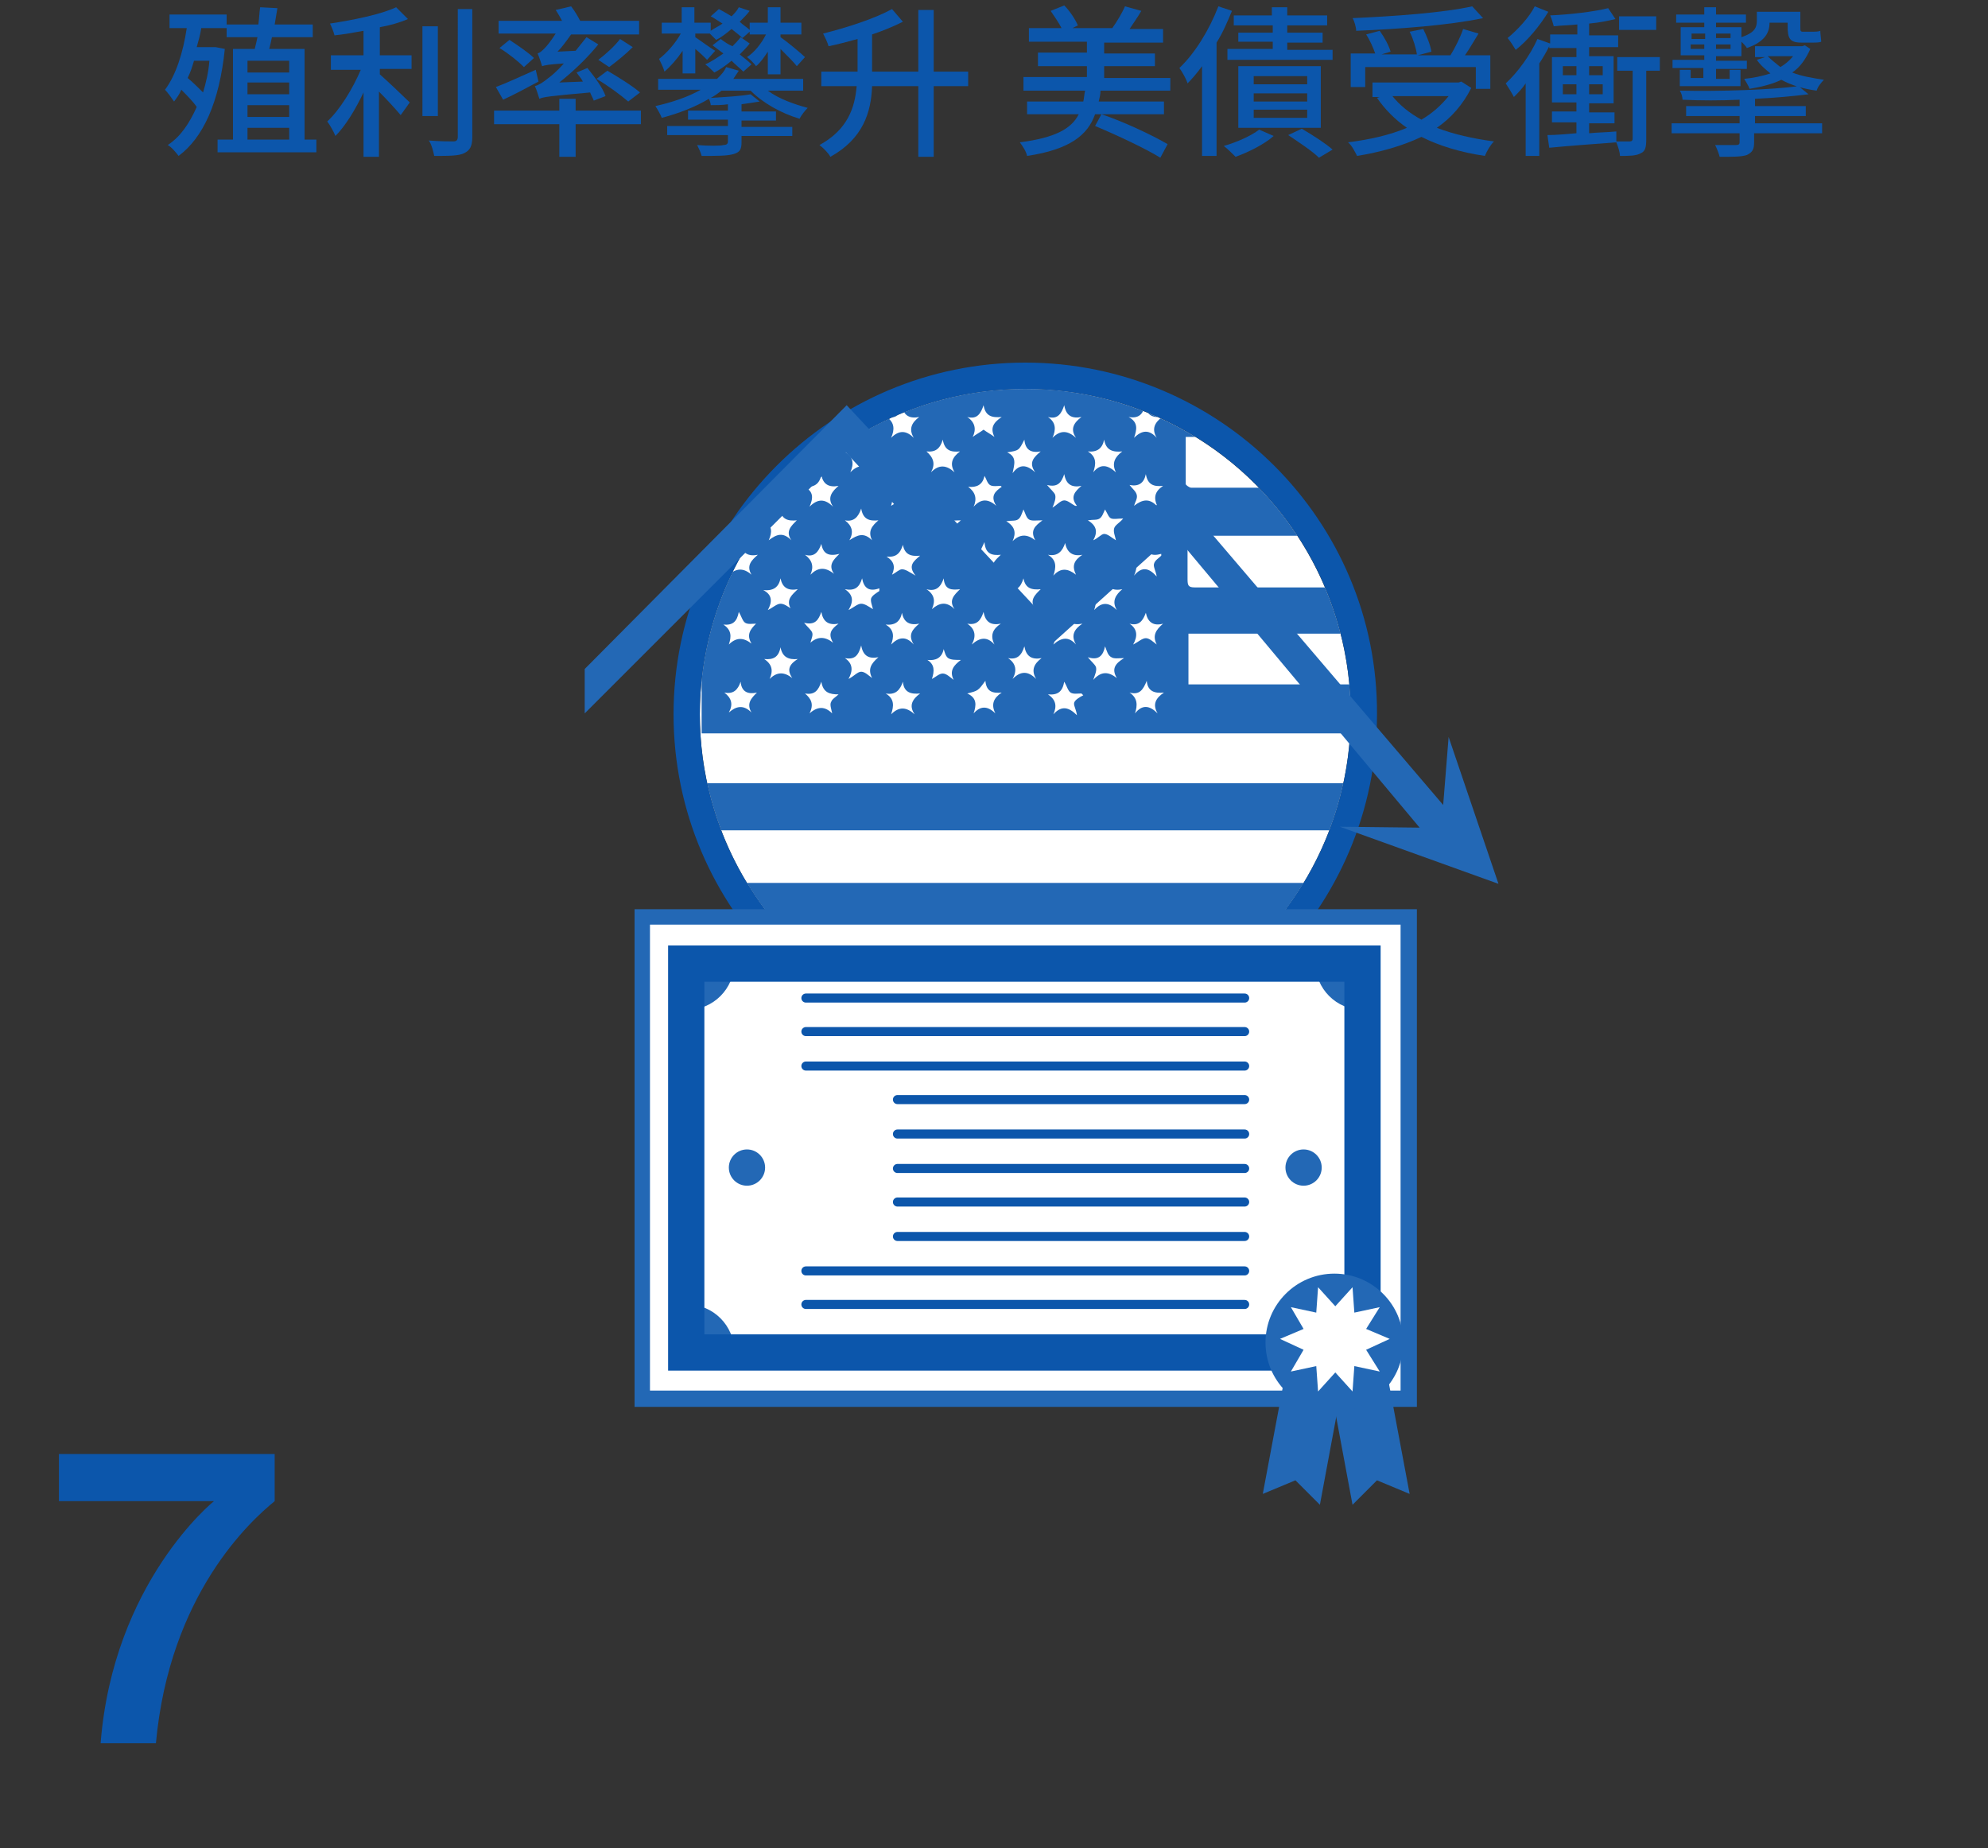 <?xml version="1.0" encoding="utf-8"?>
<!-- Generator: Adobe Illustrator 18.0.0, SVG Export Plug-In . SVG Version: 6.00 Build 0)  -->
<!DOCTYPE svg PUBLIC "-//W3C//DTD SVG 1.1//EN" "http://www.w3.org/Graphics/SVG/1.1/DTD/svg11.dtd">
<svg version="1.1" id="Layer_1" xmlns="http://www.w3.org/2000/svg" xmlns:xlink="http://www.w3.org/1999/xlink" x="0px" y="0px"
	 viewBox="0 0 219.3 203.9" enable-background="new 0 0 219.3 203.9" xml:space="preserve">
<rect x="0" y="0" width="219.3" height="203.9" fill="#333333" stroke="none"/>
<g>
	<g>
		<g>
			<g>
				<path fill="#0C56AB" d="M24.8,5.4c-0.6,5.9-2.4,9.8-5.1,11.8c-0.3-0.4-0.8-1-1.2-1.2c1.4-0.9,2.4-2.4,3.2-4.2
					c-0.4-0.6-1.1-1.3-1.7-1.9c-0.2,0.5-0.5,0.9-0.8,1.3c-0.2-0.3-0.7-1-1-1.3c1.2-1.6,2-4.1,2.4-6.8h-1.9V1.6H25v1.5h-2.8
					c-0.1,0.7-0.3,1.4-0.5,2.1h1.8l0.3,0L24.8,5.4z M21.4,6.7C21.2,7.4,21,8,20.7,8.6c0.6,0.5,1.2,1.1,1.7,1.6
					c0.3-1,0.6-2.2,0.7-3.5H21.4z M34.9,15.4v1.4H24v-1.4h1.7v-10h2.4c0.1-0.4,0.2-0.8,0.3-1.3H25V2.7h3.5c0.1-0.7,0.1-1.3,0.2-1.9
					l1.9,0.1c-0.1,0.6-0.2,1.2-0.3,1.8h4.2v1.4h-4.5c-0.1,0.5-0.2,0.9-0.3,1.3h3.9v10H34.9z M27.3,6.7v1.3h4.6V6.7H27.3z M31.9,9.1
					h-4.6v1.3h4.6V9.1z M27.3,11.6v1.3h4.6v-1.3H27.3z M27.3,15.4h4.6v-1.3h-4.6V15.4z"/>
				<path fill="#0C56AB" d="M41.9,6.1h3.5v1.5h-3.5v0.6c0.9,0.8,2.8,2.6,3.3,3.1l-1,1.4c-0.5-0.6-1.5-1.7-2.4-2.6v7.2h-1.7v-7.1
					c-0.9,1.9-2,3.7-3.1,4.8c-0.2-0.5-0.6-1.2-0.9-1.6c1.4-1.3,2.8-3.6,3.7-5.7h-3.3V6.1h3.6V3.4c-1.1,0.2-2.2,0.4-3.2,0.5
					c-0.1-0.4-0.3-0.9-0.5-1.3c2.6-0.4,5.6-1,7.3-1.8L45,2.1c-0.9,0.4-2,0.7-3.1,0.9V6.1z M48.3,12.8h-1.7V2.9h1.7V12.8z M52.1,1
					v14.1c0,1.1-0.3,1.5-0.9,1.8c-0.6,0.3-1.7,0.3-3.3,0.3c-0.1-0.5-0.3-1.3-0.6-1.7c1.2,0.1,2.3,0.1,2.7,0.1c0.3,0,0.5-0.1,0.5-0.5
					V1H52.1z"/>
				<path fill="#0C56AB" d="M70.7,13.7h-7.2v3.6h-1.8v-3.6h-7.2v-1.5h7.2v-1.3h1.8v1.3h7.2V13.7z M59.4,9c-1.3,0.7-2.8,1.5-3.9,2
					l-0.8-1.4c1.1-0.4,2.8-1.2,4.4-1.9L59.4,9z M65.5,11.1c-0.1-0.3-0.3-0.6-0.4-0.9c-4.5,0.4-5.2,0.5-5.6,0.7
					c-0.1-0.3-0.3-1-0.5-1.4c0.4-0.1,0.9-0.4,1.5-0.9c0.3-0.2,1-0.8,1.7-1.6c-1.7,0.1-2.1,0.2-2.4,0.3c-0.1-0.3-0.3-1-0.5-1.4
					c0.3-0.1,0.5-0.3,0.8-0.6c0.2-0.2,0.7-0.8,1.2-1.6H55V2.3h7c-0.2-0.4-0.5-0.9-0.7-1.2L63,0.7c0.4,0.5,0.8,1.2,1,1.6h6.5v1.5
					h-7.5c-0.5,0.7-1,1.4-1.5,1.9l2-0.1c0.4-0.5,0.8-1,1.2-1.5l1.3,0.8c-1.3,1.6-2.8,3-4.3,4.2L64.3,9c-0.2-0.4-0.5-0.7-0.7-1
					l1.2-0.5c0.8,1,1.7,2.2,2,3.1L65.5,11.1z M57.8,7.4c-0.6-0.6-1.7-1.5-2.7-2.1l1.1-0.9c0.9,0.6,2.1,1.4,2.7,2L57.8,7.4z
					 M69.3,11.2c-0.8-0.7-2.3-1.8-3.5-2.5l1.2-0.9c1.2,0.7,2.8,1.7,3.6,2.4L69.3,11.2z M69.8,5.2C69,6,68,6.8,67.2,7.4L66,6.6
					c0.8-0.6,1.8-1.5,2.4-2.3L69.8,5.2z"/>
				<path fill="#0C56AB" d="M84.7,10c1.2,0.9,2.9,1.5,4.4,1.9c-0.3,0.3-0.7,0.8-0.9,1.2c-2-0.6-4-1.7-5.4-3.1h-3.2
					c-0.4,0.3-0.8,0.6-1.2,0.8c1.6-0.1,3.4-0.2,4.4-0.4l1,0.8c-0.6,0.1-1.3,0.2-2,0.3v0.8h3.8v1h-3.8v0.7h5.6v1h-5.6v0.7
					c0,0.8-0.2,1.1-0.9,1.3c-0.7,0.2-1.8,0.2-3.5,0.2c-0.1-0.4-0.3-0.8-0.5-1.2c1.2,0.1,2.6,0.1,2.9,0c0.3,0,0.5-0.1,0.5-0.4v-0.7
					h-6.7v-1h6.7v-0.7h-4.4v-1h4.4v-0.7c-0.6,0.1-1.3,0.1-1.9,0.1c0-0.2-0.1-0.5-0.2-0.7c-1.5,0.9-3.3,1.6-5.2,2.1
					c-0.1-0.3-0.5-1-0.7-1.3c1.8-0.4,3.6-1,5-1.8h-4.7V8.7h6.5c0.4-0.4,0.8-0.8,1-1.3l1.4,0.4c-0.2,0.3-0.4,0.6-0.6,0.9h7.7V10H84.7
					z M75.3,5.6c-0.6,0.9-1.3,1.7-2,2.3c-0.1-0.4-0.4-1-0.6-1.4c0.8-0.6,1.8-1.7,2.4-2.8h-2.1V2.5h2.2V0.8h1.4v1.7h1.8v0.9
					c0.4-0.3,0.9-0.5,1.3-0.8c-0.5-0.3-0.9-0.6-1.3-0.8L79.3,1c0.4,0.2,0.9,0.5,1.4,0.8c0.3-0.3,0.6-0.6,0.8-1l1.2,0.4
					c-0.3,0.4-0.7,0.8-1.1,1.2C82,2.8,82.4,3,82.7,3.3V2.5h2V0.8h1.4v1.7h2.3v1.3h-2.3v0.3c0.6,0.4,2.3,1.8,2.7,2.2l-0.9,1
					c-0.3-0.4-1.1-1.2-1.8-1.9v2.8h-1.4V5.7c-0.4,0.6-0.8,1.2-1.3,1.6c-0.2-0.3-0.7-0.8-1-1c0.8-0.5,1.6-1.5,2.1-2.5h-1.8V3.5
					l-0.8,0.7c-0.3-0.3-0.7-0.6-1.2-1c-0.6,0.5-1.1,0.9-1.7,1.2c-0.2-0.2-0.5-0.5-0.7-0.7h-1.6v0.4c0.6,0.4,1.8,1.3,2.2,1.5l-0.9,1
					c-0.3-0.3-0.8-0.8-1.3-1.2v2.7h-1.4V5.6z M82.7,4.8C82.4,5.2,82,5.6,81.6,6c0.5,0.4,1,0.8,1.3,1.1L82,7.9
					c-0.3-0.3-0.8-0.7-1.3-1.2c-0.6,0.5-1.3,1-1.9,1.3c-0.2-0.2-0.7-0.7-1-0.9c0.7-0.3,1.4-0.8,2-1.2c-0.4-0.3-0.8-0.6-1.2-0.9
					l0.9-0.7c0.4,0.3,0.8,0.6,1.3,0.8c0.3-0.3,0.6-0.6,0.9-1L82.7,4.8z"/>
				<path fill="#0C56AB" d="M106.8,9.5H103v7.8h-1.7V9.5h-5.1c-0.1,2.9-1,5.8-4.6,7.8c-0.2-0.4-0.8-1-1.2-1.3
					c3.1-1.7,3.9-4.1,4.1-6.5h-3.9V7.9h4V4.3c-1.1,0.3-2.2,0.6-3.2,0.8c-0.1-0.4-0.4-1-0.6-1.4C93.6,3,96.6,2,98.4,1l1.2,1.4
					c-1,0.5-2.2,1-3.4,1.4v4.1h5.1V1.1h1.7v6.8h3.8V9.5z"/>
				<path fill="#0C56AB" d="M121.4,10c0,0.4-0.1,0.8-0.2,1.2h7.2v1.4h-7.6c-0.8,2.3-2.8,3.9-7.5,4.6c-0.1-0.5-0.5-1.1-0.8-1.5
					c3.9-0.5,5.7-1.5,6.5-3.1h-5.7v-1.4h6.2c0.1-0.4,0.1-0.8,0.2-1.2h-6.8V8.5h7V7.3h-5.4V5.8h5.4V4.6h-6.4V3.1h3.6
					c-0.3-0.6-0.8-1.3-1.2-1.9l1.5-0.6c0.6,0.6,1.2,1.5,1.5,2.2l-0.6,0.3h4.4c0.5-0.7,1.1-1.7,1.4-2.4l1.8,0.5
					c-0.4,0.7-0.9,1.4-1.3,2h3.7v1.5h-6.5v1.2h5.6v1.4h-5.6v1.3h7.3V10H121.4z M128,17.4c-1.6-1-4.8-2.5-7.2-3.5l0.7-1.3
					c2.4,0.8,5.6,2.3,7.3,3.3L128,17.4z"/>
				<path fill="#0C56AB" d="M135.9,1.2c-0.5,1.2-1,2.4-1.7,3.5v12.5h-1.6V7.3c-0.5,0.7-1.1,1.4-1.6,1.9c-0.1-0.4-0.6-1.3-0.9-1.7
					c1.7-1.6,3.3-4.2,4.3-6.8L135.9,1.2z M140.5,15c-1,0.9-2.8,1.8-4.2,2.3c-0.3-0.3-0.9-0.9-1.3-1.2c1.4-0.4,3-1.1,3.9-1.8
					L140.5,15z M140.3,2.8h-4.2V1.7h4.2V0.8h1.7v0.9h4.4v1.1H142v0.8h3.9v1.1H142v0.8h5v1.1h-11.6V5.4h5V4.6h-3.8V3.6h3.8V2.8z
					 M136.6,14.1V7.3h9.1v6.8H136.6z M138.3,9.3h5.9V8.4h-5.9V9.3z M138.3,11.2h5.9v-0.9h-5.9V11.2z M138.3,13h5.9v-0.9h-5.9V13z
					 M143.6,14.2c1.2,0.7,2.6,1.6,3.4,2.3l-1.5,0.9c-0.7-0.7-2.2-1.7-3.4-2.5L143.6,14.2z"/>
				<path fill="#0C56AB" d="M162.3,9.7c-0.9,1.8-2.2,3.3-3.8,4.4c1.8,0.7,4,1.2,6.3,1.5c-0.4,0.4-0.8,1.1-1,1.6
					c-2.7-0.4-5-1.1-7-2.1c-2.1,1-4.6,1.7-7.1,2.1c-0.2-0.4-0.6-1.2-1-1.5c2.4-0.3,4.6-0.8,6.5-1.6c-1.3-0.9-2.4-2-3.3-3.3l0.3-0.1
					h-0.8V9.1h9.5l0.3-0.1L162.3,9.7z M150.6,9.6H149V5.9h2.7c-0.2-0.6-0.6-1.5-1-2.1l1.5-0.4c0.5,0.7,1,1.6,1.2,2.3l-1,0.3h3.9
					c-0.1-0.7-0.4-1.7-0.8-2.5l1.5-0.3c0.4,0.8,0.8,1.8,0.9,2.5l-1.5,0.4h3.6c0.5-0.8,1.1-2,1.4-2.9l1.7,0.5c-0.5,0.8-1,1.7-1.5,2.4
					h2.8v3.7h-1.6V7.4h-12.2V9.6z M163.6,2c-3.8,0.8-9.3,1.2-14,1.4c0-0.4-0.2-1.1-0.4-1.4c4.6-0.2,10.1-0.6,13.2-1.3L163.6,2z
					 M153.6,10.6c0.8,1,1.9,1.9,3.2,2.6c1.2-0.7,2.2-1.6,3-2.6H153.6z"/>
				<path fill="#0C56AB" d="M183.1,7.8h-1.5v7.6c0,0.8-0.1,1.3-0.6,1.5c-0.5,0.3-1.3,0.3-2.3,0.3c0-0.4-0.2-1-0.4-1.5
					c-2.6,0.2-5.4,0.4-7.4,0.6l-0.2-1.4c0.9,0,2-0.1,3.2-0.2v-1.2h-2.7v-1.2h2.7v-1h-2.7V6.3h2.7v-1h-3V5.1
					c-0.3,0.6-0.7,1.3-1.1,1.9v10.2h-1.5v-8c-0.4,0.6-0.9,1.1-1.3,1.5c-0.2-0.4-0.7-1.2-0.9-1.5c1.3-1.2,2.7-3.1,3.5-4.9l1.4,0.5v-1
					h3V2.7c-0.9,0.1-1.8,0.1-2.6,0.2c-0.1-0.3-0.2-0.8-0.4-1.2c2.2-0.1,4.8-0.4,6.4-0.8l0.8,1.2c-0.8,0.2-1.8,0.4-2.9,0.5v1.3h3.2
					v1.3h-3.2v1h2.7v5.2h-2.7v1h2.8v1.2h-2.8v1.1c1-0.1,2-0.1,3-0.2v1.1c0.7,0,1.3,0,1.5,0c0.2,0,0.3-0.1,0.3-0.3V7.8h-1.7V6.3h4.7
					V7.8z M170.8,1.3c-0.9,1.5-2.3,3.2-3.6,4.2c-0.2-0.3-0.6-1-0.9-1.3c1.1-0.9,2.4-2.3,3-3.5L170.8,1.3z M172.4,8.3h1.5v-1h-1.5
					V8.3z M173.9,10.4V9.3h-1.5v1.1H173.9z M175.3,7.3v1h1.5v-1H175.3z M176.8,9.3h-1.5v1.1h1.5V9.3z M182.7,3.3h-4.1V1.8h4.1V3.3z"
					/>
				<path fill="#0C56AB" d="M193.5,13.6h7.5v1.1h-7.5v1c0,0.8-0.2,1.1-0.8,1.4c-0.6,0.2-1.5,0.2-3,0.2c-0.1-0.4-0.3-0.9-0.5-1.3
					c1,0,2,0,2.3,0c0.3,0,0.4-0.1,0.4-0.3v-1h-7.5v-1.1h7.5v-0.8H186v-1.1h5.9V11c-2.1,0.1-4.3,0.1-6.3,0c0-0.3-0.1-0.7-0.3-1
					c4.6,0.1,10.2-0.1,13.1-0.5l1.1,0.9c-1.6,0.2-3.7,0.4-5.9,0.5v0.8h5.6v1.1h-5.6V13.6z M188,7.5h-3.5V6.6h3.5V6.1h-2.6V3h2.6V2.5
					h-3.1V1.6h3.1V0.8h1.3v0.8h3.3v0.9h-3.3V3h2.8v1.1c1.5-0.5,1.7-1.1,1.7-1.8v-1h4.8V3c0,0.4,0,0.5,0.3,0.5h1c0.2,0,0.7,0,0.9-0.1
					c0,0.4,0.1,0.9,0.1,1.2c-0.2,0.1-0.6,0.1-1,0.1h-1.2c-1.3,0-1.5-0.5-1.5-1.8V2.5h-2c0,1.1-0.5,2.1-2.5,2.8
					c-0.1-0.2-0.4-0.5-0.6-0.7v1.6h-2.8v0.5h3.4v0.9h-3.4v1.1h1.5V7.7h1.2v1.8h-6.7V7.7h1.2v0.9h1.4V7.5z M186.6,4.3h1.5V3.7h-1.5
					V4.3z M188,5.4V4.9h-1.5v0.5H188z M189.3,3.7v0.5h1.6V3.7H189.3z M190.9,4.9h-1.6v0.5h1.6V4.9z M199.7,5.4c-0.5,1.1-1.1,2-2,2.6
					c1,0.4,2.2,0.6,3.5,0.8c-0.3,0.3-0.7,0.8-0.8,1.2c-1.5-0.2-2.8-0.6-3.9-1.2c-1,0.5-2.3,0.8-3.5,1c-0.1-0.3-0.4-0.8-0.6-1.1
					c1-0.1,2-0.3,2.9-0.6c-0.6-0.5-1.1-0.9-1.5-1.5l0.9-0.3h-1.1V5.1h5.2l0.3-0.1L199.7,5.4z M195,6.2c0.4,0.4,0.9,0.8,1.4,1.2
					c0.5-0.3,1-0.7,1.4-1.2H195z"/>
			</g>
		</g>
		<g>
			<g>
				<g>
					<defs>
						<circle id="SVGID_1_" cx="113.1" cy="78.8" r="35.9"/>
					</defs>
					<clipPath id="SVGID_2_">
						<use xlink:href="#SVGID_1_"  overflow="visible"/>
					</clipPath>
					<circle clip-path="url(#SVGID_2_)" fill="#FFFFFF" cx="113.3" cy="79.8" r="38.5"/>
					<g id="_x38_raAOr_12_" clip-path="url(#SVGID_2_)">
						<g>
							<path fill="#2368B5" d="M211.4,42.9c0,1.8,0,3.5,0,5.3c-26.9,0-53.7,0-80.6,0c0,1.8,0,3.5,0,5.2c0,0.1,0.4,0.4,0.6,0.4
								c2.2,0,4.4,0,6.6,0c12.2,0,24.4,0,36.7,0c11,0,21.9,0,32.9,0c1.3,0,2.5,0,3.9,0c0,1.8,0,3.5,0,5.3c-26.8,0-53.6,0-80.5,0
								c0,0.3,0,0.5,0,0.8c0,1.3,0,2.7,0,4c0,0.7,0.1,0.9,0.8,0.9c3.1,0,6.1,0,9.2,0c23.2,0,46.4,0,69.6,0c0.3,0,0.6,0,1,0
								c0,1.7,0,3.4,0,5.1c-26.8,0-53.6,0-80.5,0c0,1.9,0,3.7,0,5.6c26.8,0,53.6,0,80.5,0c0,1.8,0,3.6,0,5.4c-44.7,0-89.4,0-134.2,0
								c0-12.7,0-25.3,0-38C121.9,42.9,166.7,42.9,211.4,42.9z M124.5,46c1.1,0.6,0.9,1.4,0.6,2.3c0.9-0.9,1.7-0.9,2.5,0
								c-0.6-1-0.2-1.7,0.6-2.3c-1.1,0.1-1.7-0.2-1.9-1.3C126.1,45.7,125.6,46.2,124.5,46z M95.1,48.4c-0.3,0.6-0.5,1-0.7,1.2
								c-0.3,0.2-0.7,0.1-1.3,0.2c1.1,0.6,1.1,1.4,0.7,2.3c0.9-0.9,1.7-0.9,2.6,0c-0.6-1-0.2-1.7,0.6-2.3
								C96,49.8,95.2,49.8,95.1,48.4z M85.9,48.4c-0.2,1.1-0.7,1.5-1.8,1.4c0.9,0.6,1,1.4,0.4,2.4c0.6-0.4,1-0.8,1.4-0.8
								c0.4,0,0.8,0.4,1.2,0.7c-0.5-1,0-1.6,0.8-2.2C86.5,49.7,86.5,49.7,85.9,48.4z M89.3,55.9c0.9-0.9,1.7-0.9,2.6,0
								c-0.7-1-0.1-1.7,0.6-2.3c-1.1,0.2-1.7-0.2-1.9-1.2c-0.2,1-0.8,1.4-1.9,1.3C89.8,54.2,89.7,55,89.3,55.9z M79.7,53.5
								c0.8,1,0.8,1,0.6,2.4c0.4-0.3,0.8-0.6,1.2-0.8c0.4,0.3,0.8,0.5,1.2,0.8c-0.5-1,0-1.7,0.8-2.3c-1,0.2-1.7-0.1-1.9-1.3
								C81.3,53.3,80.9,53.8,79.7,53.5z M111.1,49.9c1.1,0.5,0.8,1.3,0.6,2.3c0.8-1.1,1.6-0.9,2.5-0.1c-0.8-1.1-0.1-1.7,0.6-2.3
								c-1.1,0.2-1.7-0.2-1.8-1.3C112.4,49.7,112.4,49.7,111.1,49.9z M121.9,56.2c-0.2,0.4-0.3,0.8-0.6,1c-0.3,0.2-0.7,0.1-1.3,0.2
								c1,0.6,1.1,1.3,0.6,2.2c0.5-0.2,0.9-0.7,1.2-0.7c0.4,0,0.8,0.4,1.3,0.7c-0.1-0.5-0.3-0.9-0.2-1.3c0.1-0.4,0.6-0.6,1-1.1
								c-0.6,0-1,0.1-1.3,0C122.3,57.1,122.2,56.7,121.9,56.2z M84.3,57.4c0.9,0.6,0.9,1.3,0.5,2.2c0.9-0.7,1.6-0.9,2.5,0
								c-0.7-1,0-1.6,0.6-2.2c-1,0.1-1.7-0.1-1.9-1.3C85.8,57.1,85.4,57.6,84.3,57.4z M93.2,72.6c0.9,0.6,0.9,1.4,0.4,2.3
								c0.6-0.3,1-0.8,1.4-0.8c0.4,0,0.8,0.4,1.2,0.7c-0.5-1-0.1-1.6,0.7-2.3c-1,0.2-1.7-0.1-1.9-1.3C94.7,72.3,94.3,72.8,93.2,72.6
								z M123.8,49.8c-1,0.1-1.8-0.1-2-1.3c-0.2,1-0.8,1.4-1.8,1.3c1,0.6,0.9,1.4,0.6,2.3c0.8-1,1.6-0.8,2.5,0
								C122.6,51.1,123,50.4,123.8,49.8z M119.4,61.2c-1,0.2-1.7-0.2-1.9-1.3c-0.3,0.9-0.8,1.5-1.9,1.3c1,0.6,0.9,1.4,0.6,2.3
								c0.8-0.9,1.6-0.8,2.5-0.1C118.2,62.4,118.5,61.8,119.4,61.2z M90.6,60c-0.3,0.9-0.8,1.5-1.8,1.2c0.8,0.6,1,1.3,0.6,2.2
								c0.8-0.8,1.6-0.9,2.6-0.1c-0.7-1,0-1.6,0.6-2.2C91.4,61.4,90.8,61.1,90.6,60z M90.5,44.8c-0.2,0.4-0.3,0.8-0.6,1
								C89.7,46,89.2,46,88.6,46c1.1,0.6,1,1.4,0.8,2.2c0.4-0.3,0.8-0.5,1.2-0.8c0.4,0.3,0.8,0.5,1.2,0.8c-0.3-0.9-0.2-1.7,0.8-2.2
								C91.2,45.9,91.2,45.9,90.5,44.8z M116.2,71.1c0.9-0.8,1.7-0.9,2.5,0c-0.6-1-0.2-1.7,0.7-2.3c-1.1,0.2-1.7-0.1-1.8-1.4
								c-0.3,0.6-0.4,1-0.7,1.2c-0.3,0.2-0.7,0.1-1.3,0.2C116.5,69.5,116.6,70.2,116.2,71.1z M97.7,76.5c1,0.6,0.9,1.4,0.6,2.3
								c0.9-0.9,1.7-0.8,2.6,0c-0.7-1-0.2-1.7,0.6-2.3c-1,0.1-1.8-0.1-1.9-1.3C99.3,76.1,98.8,76.7,97.7,76.5z M104.1,63.8
								c-0.3,0.9-0.8,1.5-1.9,1.2c0.9,0.6,1,1.3,0.6,2.2c0.8-0.7,1.6-0.9,2.5,0c-0.7-1,0-1.6,0.6-2.2
								C105,65.1,104.2,65.1,104.1,63.8z M128.3,53.6c-1,0.1-1.7-0.1-1.9-1.3c-0.2,1-0.8,1.4-1.8,1.2c0.4,0.5,0.7,0.7,0.8,1.1
								c0.1,0.4-0.2,0.8-0.3,1.2c0.9-0.7,1.7-0.9,2.6,0.1C127.2,54.9,127.4,54.2,128.3,53.6z M105.3,59.6c-0.7-1,0-1.6,0.7-2.2
								c-0.6,0-1.1,0.1-1.4-0.1c-0.3-0.2-0.4-0.7-0.7-1.3c-0.1,1.2-0.7,1.6-1.7,1.4c0.8,0.6,1,1.3,0.5,2.2
								C103.6,59,104.4,58.7,105.3,59.6z M100.8,71.1c-0.7-1.1-0.1-1.7,0.6-2.3c-1,0.2-1.7-0.1-1.9-1.2c-0.2,1-0.8,1.4-1.8,1.3
								c1,0.6,0.9,1.4,0.6,2.2C99.1,70.3,99.9,70.1,100.8,71.1z M80.4,63.4c0.8-0.7,1.6-0.8,2.5,0c-0.6-1,0-1.6,0.7-2.2
								c-1,0.2-1.7-0.1-2-1.3c-0.1,1.1-0.8,1.4-1.8,1.3C80.6,61.9,80.9,62.5,80.4,63.4z M98.4,63.4c0.4-0.2,0.8-0.6,1.1-0.6
								c0.4,0,0.8,0.3,1.5,0.7c-0.9-1.1-0.2-1.6,0.5-2.2c-1,0.1-1.7-0.1-1.9-1.2c-0.3,1-0.8,1.4-1.8,1.3
								C98.6,61.9,98.8,62.5,98.4,63.4z M97.7,53.5c0.4,0.5,0.7,0.8,0.8,1.1c0.1,0.3-0.1,0.7-0.2,1.2c0.5-0.3,0.9-0.6,1.3-0.6
								c0.4,0,0.8,0.4,1.2,0.6c-0.6-1,0.1-1.5,0.9-2.1c-0.6,0-1.1,0.1-1.4-0.1c-0.3-0.2-0.4-0.7-0.7-1.1
								C99.3,53.2,98.9,53.9,97.7,53.5z M81.7,75.2c-0.3,0.9-0.8,1.4-1.8,1.2c0.8,0.6,1,1.3,0.5,2.2c0.8-0.7,1.6-0.9,2.5,0
								c-0.6-1,0-1.6,0.6-2.2C82.6,76.6,81.8,76.4,81.7,75.2z M120.1,65c0.9,0.6,0.9,1.4,0.6,2.3c0.9-1,1.7-0.8,2.5,0
								c-0.6-1-0.1-1.7,0.6-2.3c-1,0.2-1.7-0.1-1.9-1.2C121.6,64.7,121.1,65.2,120.1,65z M102.7,52.1c0.9-0.9,1.7-0.8,2.6,0
								c-0.6-1-0.2-1.7,0.6-2.3c-1,0.1-1.7-0.1-1.9-1.3c-0.3,1-0.8,1.4-1.8,1.3C103,50.5,103.2,51.2,102.7,52.1z M121.9,71.3
								c-0.2,1-0.7,1.6-1.9,1.2c0.4,0.5,0.8,0.8,0.9,1.1c0.1,0.4-0.1,0.8-0.3,1.4c0.9-1,1.7-0.9,2.6-0.2c-0.6-1-0.2-1.6,0.8-2.2
								c-0.6,0-1.1,0.1-1.4-0.1C122.2,72.3,122.1,71.8,121.9,71.3z M102.8,74.9c0.4-0.2,0.8-0.6,1.2-0.6c0.4,0,0.8,0.4,1.2,0.7
								c-0.5-1,0-1.6,0.8-2.2c-0.6,0-1.1,0-1.4-0.2c-0.3-0.2-0.4-0.7-0.5-1c-0.2,1-0.9,1.3-1.8,1.2C103.1,73.3,103.1,74,102.8,74.9z
								 M84.7,67.3c0.6-0.3,1-0.7,1.4-0.7c0.4,0,0.8,0.3,1.1,0.5c-0.5-1,0.2-1.5,0.8-2.1c-1.1,0.2-1.7-0.2-1.9-1.2
								c-0.2,1-0.8,1.4-1.9,1.3C85.2,65.6,85.2,66.4,84.7,67.3z M108.5,44.7c-0.3,0.9-0.7,1.6-1.8,1.3c0.9,0.6,1,1.4,0.6,2.2
								c0.4-0.3,0.8-0.5,1.2-0.8c0.4,0.3,0.8,0.5,1.2,0.8c-0.5-1-0.1-1.6,0.8-2.2C109.4,46.1,108.7,45.9,108.5,44.7z M110.5,53.7
								c0,0-0.1-0.1-0.1-0.1c-0.4,0-0.9,0.1-1.2-0.1c-0.3-0.2-0.4-0.7-0.6-1c-0.2,1-0.9,1.3-1.8,1.2c0.8,0.6,1,1.3,0.6,2.2
								c0.8-0.9,1.6-0.9,2.5-0.1C109.2,54.7,109.8,54.2,110.5,53.7z M97.8,46c0.9,0.6,0.9,1.4,0.5,2.3c0.9-0.9,1.7-0.8,2.5,0
								c-0.6-1-0.2-1.7,0.6-2.3c-1,0.2-1.7-0.1-1.9-1.2C99.3,45.8,98.8,46.2,97.8,46z M124.6,76.4c0.9,0.6,0.9,1.4,0.6,2.3
								c0.8-1,1.6-0.9,2.5,0c-0.6-1-0.2-1.7,0.7-2.3c-1,0.1-1.8-0.1-1.9-1.3C126.1,76.1,125.7,76.7,124.6,76.4z M80.3,48.3
								c0.9-0.9,1.7-0.8,2.5,0c-0.6-1-0.2-1.7,0.7-2.3c-1,0.1-1.8-0.1-1.9-1.4c-0.3,0.6-0.4,1-0.7,1.2c-0.3,0.2-0.7,0.1-1.3,0.2
								C80.7,46.6,80.8,47.4,80.3,48.3z M96.9,57.4c-1,0.1-1.7-0.1-1.9-1.3c-0.3,0.9-0.8,1.5-1.8,1.3c0.8,0.6,1,1.3,0.5,2.2
								c0.9-0.6,1.6-0.9,2.5,0C95.7,58.6,96.2,58,96.9,57.4z M93.2,65c0.9,0.6,1,1.3,0.4,2.3c0.6-0.3,1-0.7,1.4-0.7
								c0.4,0,0.8,0.3,1.3,0.6c-0.1-0.4-0.3-0.9-0.2-1.2c0.1-0.3,0.6-0.6,0.9-0.8c0-0.1,0-0.2,0-0.3c-1.1,0.4-1.7,0-1.9-1.1
								C94.8,64.8,94.3,65.2,93.2,65z M118.8,78.9c-0.1-0.7-0.4-1.1-0.3-1.4c0.1-0.3,0.6-0.6,1-0.8c-0.1-0.1-0.1-0.1-0.2-0.2
								c-0.4,0-0.9,0.1-1.2-0.1c-0.3-0.2-0.4-0.7-0.7-1.2c-0.2,1.1-0.7,1.5-1.8,1.4c0.9,0.6,1,1.3,0.6,2.2
								C117.1,77.8,117.9,78,118.8,78.9z M125.1,63.5c0.9-1.1,1.7-0.8,2.5,0.1c-0.1-0.6-0.4-1.1-0.3-1.4c0.1-0.4,0.5-0.6,0.8-0.9
								c0-0.1,0-0.1,0-0.2c-1.1,0.3-1.6,0-1.8-1.1c-0.3,0.9-0.8,1.5-1.8,1.3C125.5,61.8,125.5,62.6,125.1,63.5z M115.6,46
								c0.9,0.6,0.9,1.4,0.5,2.3c0.9-0.9,1.7-0.8,2.6,0c-0.7-1-0.2-1.7,0.6-2.3c-1,0.2-1.7-0.1-1.9-1.3
								C117.1,45.6,116.7,46.3,115.6,46z M116.1,56c0.5-0.3,0.9-0.8,1.3-0.8c0.4,0,0.8,0.4,1.2,0.6c0.1,0,0.1,0,0.2,0
								c-0.8-1-0.2-1.6,0.5-2.2c-1,0.2-1.7-0.1-1.9-1.3c-0.3,0.9-0.7,1.5-1.9,1.2c0.4,0.5,0.8,0.8,0.9,1.1
								C116.5,55,116.3,55.5,116.1,56z M108.5,67.5c-0.3,0.9-0.7,1.5-1.8,1.3c0.9,0.6,1,1.4,0.5,2.3c0.9-0.8,1.7-0.9,2.5,0
								c-0.5-1-0.2-1.7,0.7-2.3C109.4,69,108.7,68.7,108.5,67.5z M111.2,72.6c0.9,0.6,1,1.4,0.5,2.3c0.9-0.9,1.7-0.9,2.6,0
								c-0.6-1-0.2-1.7,0.6-2.3c-1.1,0.2-1.7-0.2-1.9-1.3C112.7,72.3,112.2,72.8,111.2,72.6z M115,57.4c-0.7,0-1.2,0.1-1.5-0.1
								c-0.3-0.2-0.4-0.7-0.6-1.1c-0.2,0.5-0.3,0.9-0.6,1.1c-0.3,0.2-0.7,0.1-1.3,0.2c1,0.6,1.1,1.3,0.7,2.2
								c0.8-0.8,1.6-0.8,2.5-0.1C113.6,58.5,114.2,58,115,57.4z M110.4,61.2c-1,0.1-1.7-0.1-1.8-1.4c-0.3,0.6-0.4,1-0.7,1.2
								c-0.3,0.2-0.7,0.1-1.3,0.2c1,0.6,1.1,1.3,0.7,2.2c0.8-0.8,1.6-0.8,2.5-0.1C109.1,62.3,109.8,61.8,110.4,61.2z M124.6,68.8
								c0.9,0.6,0.9,1.4,0.4,2.3c0.6-0.3,1-0.7,1.4-0.7c0.4,0,0.8,0.4,1.2,0.7c-0.5-1-0.1-1.6,0.7-2.3c-1.1,0.3-1.7-0.2-1.9-1.2
								C126.1,68.4,125.7,69.1,124.6,68.8z M111.7,67.3c0.8-0.7,1.6-1,2.5-0.1c-0.7-1,0-1.6,0.6-2.2c-1,0.1-1.7-0.1-1.9-1.2
								c-0.3,1-0.8,1.5-1.8,1.2C111.9,66,111.9,66,111.7,67.3z M109.8,78.7c-0.5-1-0.2-1.7,0.7-2.3c-1,0.1-1.7-0.1-1.8-1.3
								c-0.8,1.1-0.8,1.1-2,1.4c1.1,0.5,1,1.3,0.7,2.2C108.1,77.9,108.9,77.8,109.8,78.7z M89.3,78.7c0.9-0.8,1.7-0.8,2.5,0
								c-0.1-0.5-0.3-1-0.1-1.3c0.1-0.3,0.5-0.5,0.8-0.8c-1,0-1.7-0.2-1.9-1.4c-0.3,0.9-0.7,1.5-1.8,1.3
								C89.5,77.1,89.8,77.7,89.3,78.7z M83.4,68.8c-0.4,0-0.9,0.1-1.2-0.1c-0.3-0.2-0.4-0.7-0.7-1.2c-0.2,1.1-0.7,1.5-1.7,1.4
								c0.9,0.6,0.9,1.3,0.6,2.2c0.8-0.8,1.6-0.8,2.5-0.1C82.3,70,82.8,69.4,83.4,68.8z M92.5,68.8c-1.1,0.2-1.7-0.2-1.9-1.3
								c-0.3,0.9-0.7,1.5-1.9,1.2c0.4,0.5,0.8,0.8,0.9,1.1c0.1,0.3-0.1,0.7-0.2,1.1c0.8-0.7,1.6-0.7,2.5,0
								C91.3,69.9,91.7,69.4,92.5,68.8z M88,72.7c-1,0.1-1.7-0.2-1.9-1.3c-0.2,1.1-0.8,1.4-1.8,1.3c0.9,0.6,1,1.3,0.6,2.2
								c0.8-0.8,1.6-0.8,2.5-0.1C86.7,73.8,87.2,73.2,88,72.7z"/>
							<path fill="#2368B5" d="M211.4,108.3c0,1.8,0,3.5,0,5.3c-44.7,0-89.5,0-134.2,0c0-1.8,0-3.5,0-5.3
								C121.9,108.3,166.7,108.3,211.4,108.3z"/>
							<path fill="#2368B5" d="M77.2,102.6c0-1.8,0-3.5,0-5.2c44.7,0,89.5,0,134.3,0c0,0.8,0,1.7,0,2.6c0,0.9,0,1.7,0,2.7
								C166.7,102.6,122,102.6,77.2,102.6z"/>
							<path fill="#2368B5" d="M77.2,91.6c0-1.7,0-3.4,0-5.2c44.7,0,89.5,0,134.3,0c0,1.7,0,3.4,0,5.2
								C166.7,91.6,122,91.6,77.2,91.6z"/>
						</g>
					</g>
				</g>
				<g>
					<path fill="#0C56AB" d="M113.1,42.9C133,42.9,149,59,149,78.8s-16.1,35.9-35.9,35.9c-19.8,0-35.9-16.1-35.9-35.9
						S93.3,42.9,113.1,42.9 M113.1,40c-21.4,0-38.8,17.4-38.8,38.8c0,21.4,17.4,38.8,38.8,38.8c21.4,0,38.8-17.4,38.8-38.8
						C152,57.4,134.5,40,113.1,40L113.1,40z"/>
				</g>
			</g>
			<polygon fill="#2368B5" points="165.3,97.5 159.8,81.3 159.2,88.8 129.5,54 114.6,67.4 93.4,44.7 64.5,73.8 64.5,78.7 93.3,49.9 
				114.4,72.5 129.5,58.9 156.6,91.3 147.8,91.2 			"/>
			<g>
				<path fill="#2368B5" d="M156.3,155.2l-86.3,0l0-54.9l86.3,0L156.3,155.2z M73.5,151.6l79.2,0l0-47.8l-79.2,0L73.5,151.6z"/>
				<g>
					<rect x="71.7" y="102" fill="#FFFFFF" width="82.8" height="51.4"/>
				</g>
				<g>
					<defs>
						<rect id="SVGID_3_" x="75.7" y="106.3" width="74.6" height="42.9"/>
					</defs>
					<clipPath id="SVGID_4_">
						<use xlink:href="#SVGID_3_"  overflow="visible"/>
					</clipPath>
					<rect x="75.8" y="106.2" clip-path="url(#SVGID_4_)" fill="#FFFFFF" width="74.6" height="42.9"/>
					<circle clip-path="url(#SVGID_4_)" fill="#2368B5" cx="75.8" cy="106.2" r="5.2"/>
					<circle clip-path="url(#SVGID_4_)" fill="#2368B5" cx="150.3" cy="106.2" r="5.2"/>
					<circle clip-path="url(#SVGID_4_)" fill="#2368B5" cx="75.8" cy="149.1" r="5.2"/>
					<circle clip-path="url(#SVGID_4_)" fill="#2368B5" cx="150.3" cy="149.2" r="5.2"/>
					<use xlink:href="#SVGID_3_"  overflow="visible" fill="none" stroke="#0C56AB" stroke-width="4" stroke-miterlimit="10"/>
				</g>
				<g>
					<circle fill="#2368B5" cx="143.8" cy="128.8" r="2"/>
					<circle fill="#2368B5" cx="82.4" cy="128.8" r="2"/>
				</g>
				<g>
					<polygon fill="#2368B5" points="145.6,166 142.9,163.3 139.3,164.8 141.7,152 148,153.1 					"/>
					<polygon fill="#2368B5" points="149.2,166 151.9,163.3 155.5,164.8 153.1,152 146.8,153.1 					"/>
					<circle fill="#2368B5" cx="147.2" cy="148.1" r="7.6"/>
					<polygon fill="#FFFFFF" points="147.3,144.1 149.2,142 149.4,144.8 152.2,144.2 150.7,146.6 153.3,147.7 150.7,148.9 
						152.2,151.3 149.4,150.7 149.2,153.5 147.3,151.4 145.4,153.5 145.2,150.7 142.4,151.3 143.8,148.9 141.2,147.7 143.8,146.6 
						142.4,144.2 145.2,144.8 145.4,142 					"/>
				</g>
				
					<line fill="none" stroke="#0C56AB" stroke-linecap="round" stroke-miterlimit="10" x1="88.9" y1="110.1" x2="137.3" y2="110.1"/>
				
					<line fill="none" stroke="#0C56AB" stroke-linecap="round" stroke-miterlimit="10" x1="88.9" y1="113.8" x2="137.3" y2="113.8"/>
				
					<line fill="none" stroke="#0C56AB" stroke-linecap="round" stroke-miterlimit="10" x1="88.9" y1="117.6" x2="137.3" y2="117.6"/>
				<line fill="none" stroke="#0C56AB" stroke-linecap="round" stroke-miterlimit="10" x1="99" y1="121.3" x2="137.3" y2="121.3"/>
				<line fill="none" stroke="#0C56AB" stroke-linecap="round" stroke-miterlimit="10" x1="99" y1="125.1" x2="137.3" y2="125.1"/>
				<line fill="none" stroke="#0C56AB" stroke-linecap="round" stroke-miterlimit="10" x1="99" y1="128.9" x2="137.3" y2="128.9"/>
				<line fill="none" stroke="#0C56AB" stroke-linecap="round" stroke-miterlimit="10" x1="99" y1="132.6" x2="137.3" y2="132.6"/>
				<line fill="none" stroke="#0C56AB" stroke-linecap="round" stroke-miterlimit="10" x1="99" y1="136.4" x2="137.3" y2="136.4"/>
				
					<line fill="none" stroke="#0C56AB" stroke-linecap="round" stroke-miterlimit="10" x1="88.9" y1="140.2" x2="137.3" y2="140.2"/>
				
					<line fill="none" stroke="#0C56AB" stroke-linecap="round" stroke-miterlimit="10" x1="88.9" y1="143.9" x2="137.3" y2="143.9"/>
			</g>
		</g>
	</g>
	<g>
		<g>
			<path fill="#0C56AB" d="M30.3,165.6c-2.7,2.2-11.6,10.3-13.1,26.7h-6.1c1.4-17.8,12.5-26.7,12.5-26.7H6.5v-5.2h23.8V165.6z"/>
		</g>
	</g>
</g>
<g>
</g>
<g>
</g>
<g>
</g>
<g>
</g>
<g>
</g>
<g>
</g>
<g>
</g>
<g>
</g>
<g>
</g>
<g>
</g>
<g>
</g>
<g>
</g>
<g>
</g>
<g>
</g>
<g>
</g>
</svg>
